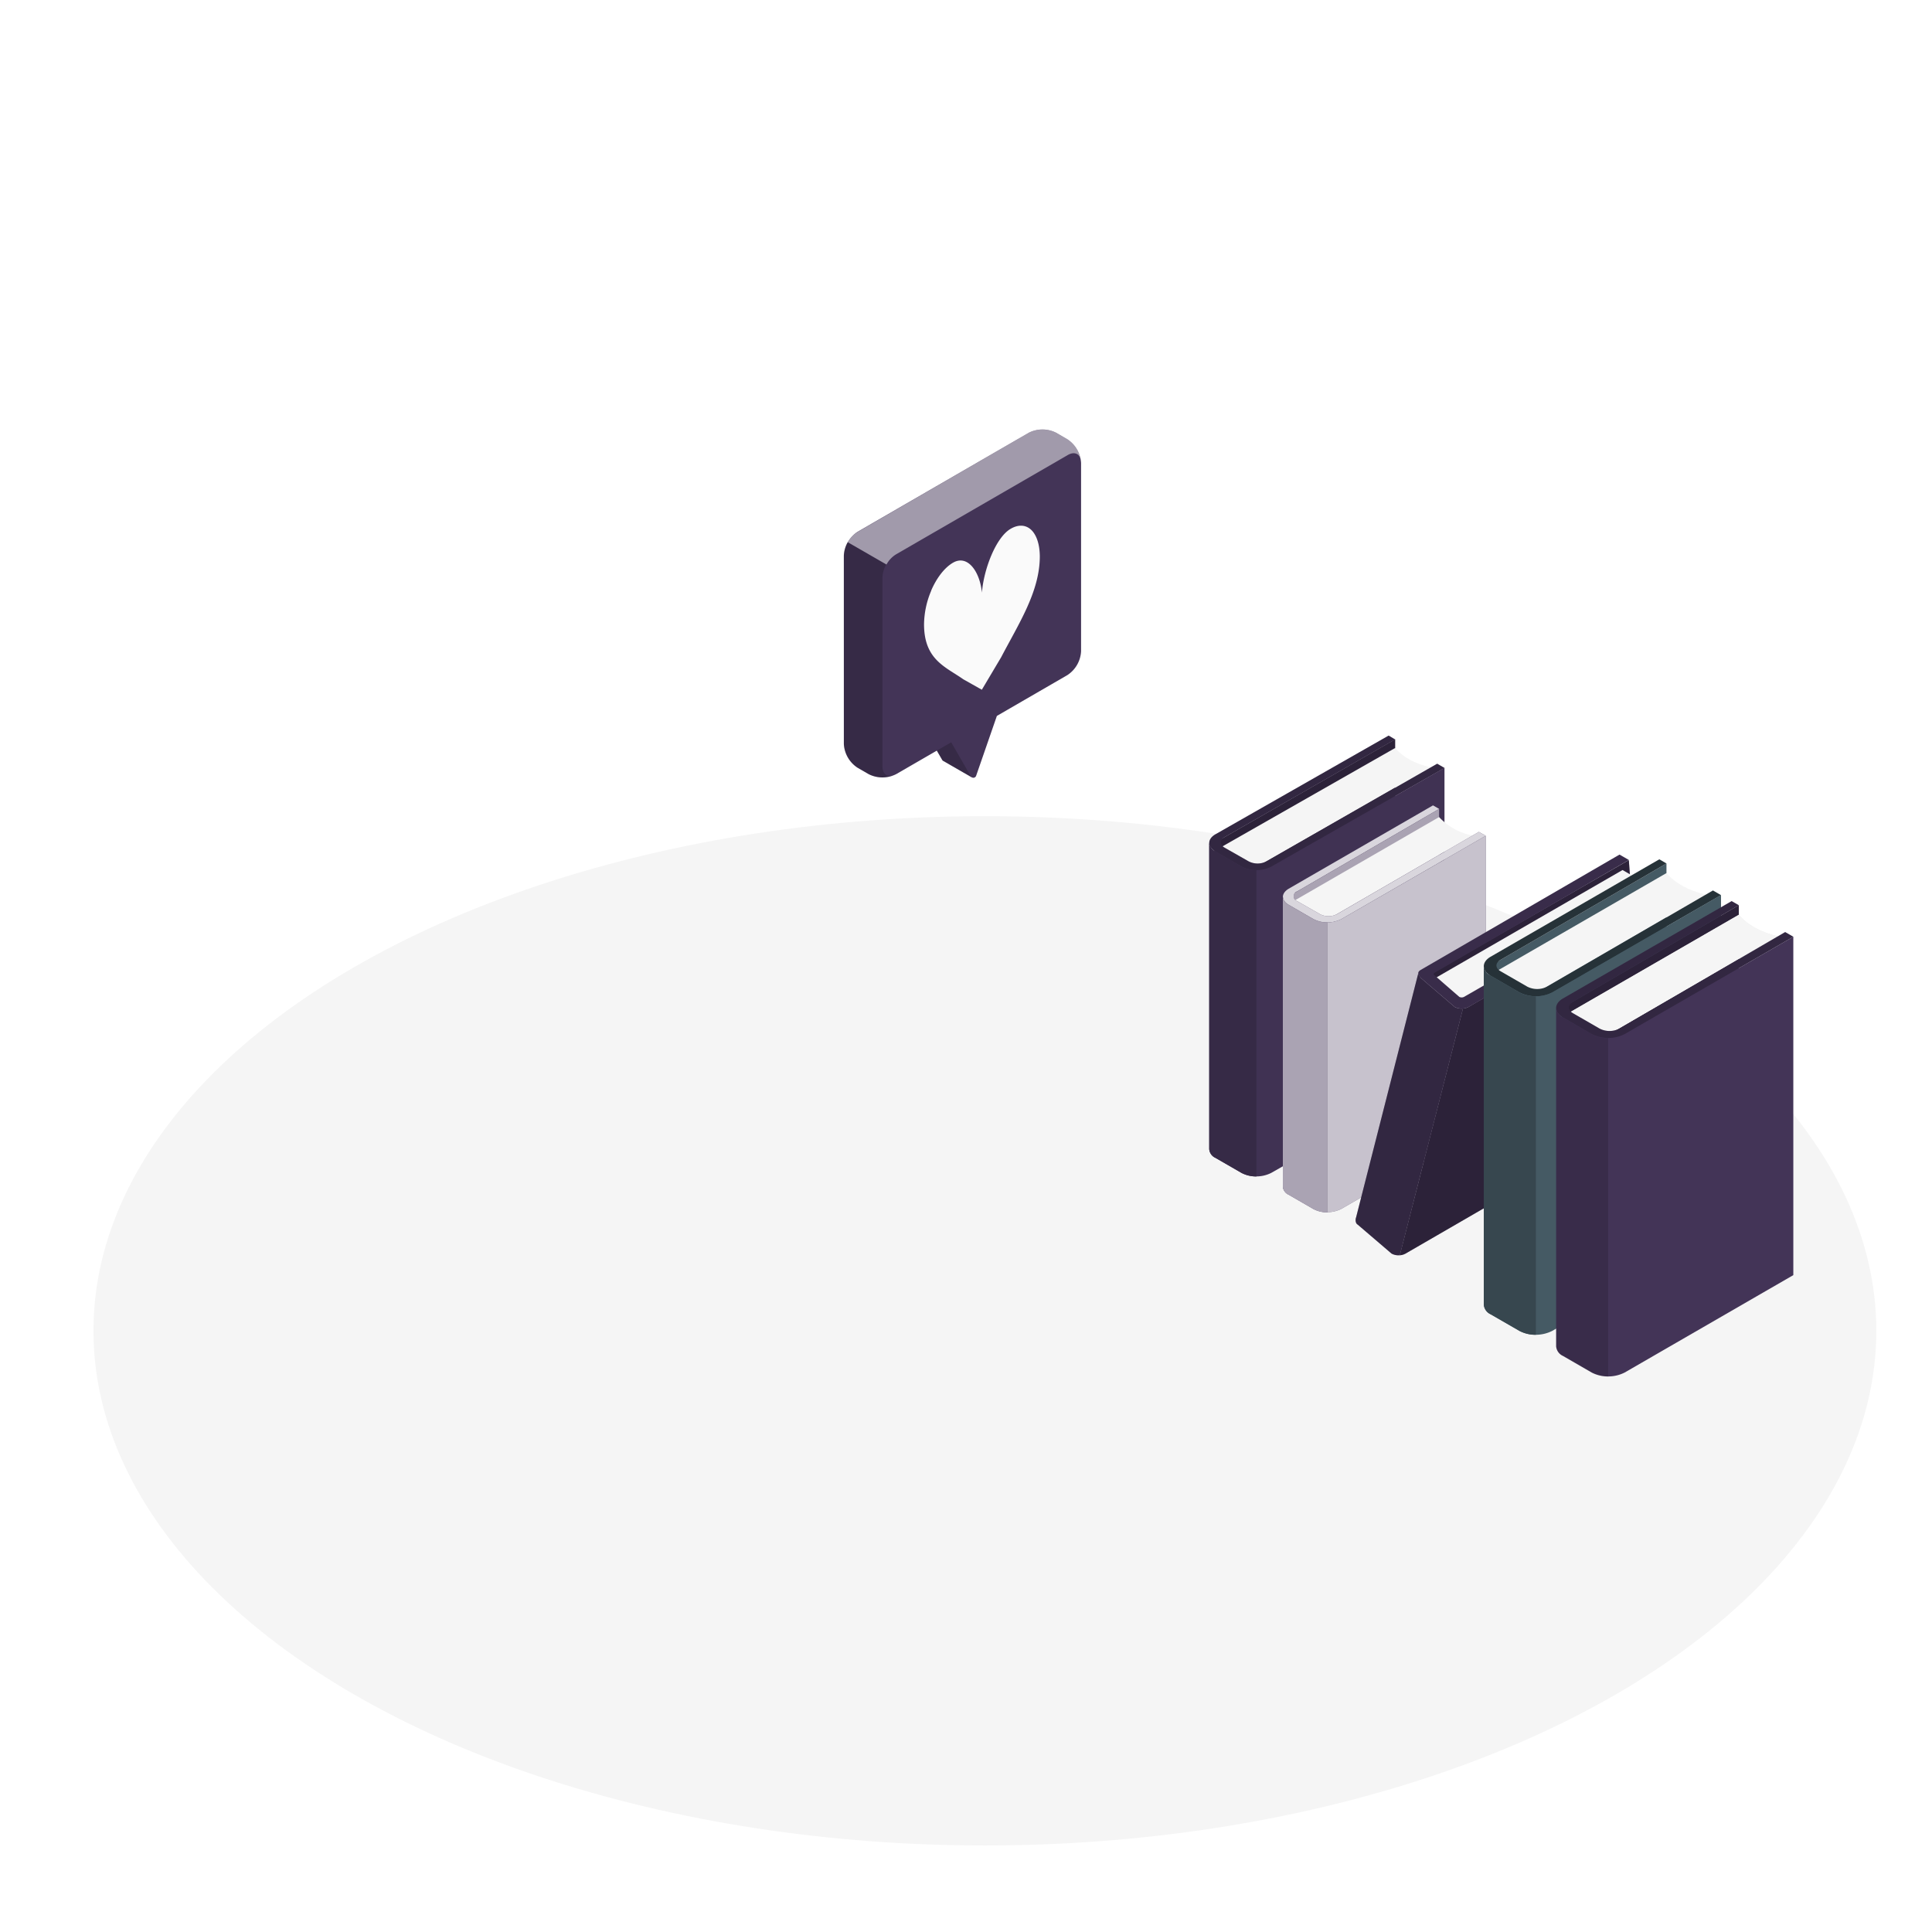 <svg class="animated" id="freepik_stories-book-lover" xmlns="http://www.w3.org/2000/svg" viewBox="0 0 500 500" version="1.1" xmlns:xlink="http://www.w3.org/1999/xlink" xmlns:svgjs="http://svgjs.com/svgjs"><style>svg#freepik_stories-book-lover:not(.animated) .animable {opacity: 0;}svg#freepik_stories-book-lover.animated #freepik--speech-bubble--inject-16 {animation: 1.5s Infinite  linear floating;animation-delay: 0s;}            @keyframes floating {                0% {                    opacity: 1;                    transform: translateY(0px);                }                50% {                    transform: translateY(-10px);                }                100% {                    opacity: 1;                    transform: translateY(0px);                }            }        .animator-hidden { display: none; }</style><g id="freepik--Floor--inject-16" class="animable" style="transform-origin: 254.89px 344.42px;"><ellipse id="freepik--floor--inject-16" cx="254.89" cy="344.42" rx="230.7" ry="133.19" style="fill: rgb(245, 245, 245); transform-origin: 254.89px 344.42px;" class="animable"></ellipse></g><g id="freepik--Shadows--inject-16" class="animable animator-hidden" style="transform-origin: 264.907px 358.758px;"><path id="freepik--Shadow--inject-16" d="M260.84,453.58l78.75-45.71-59.2-34.18L275,365.28s-29-6.22-38.46-1.49-59.28,22.63-59.28,22.63-83.93-66.58-89.9-70-41.09,18.33-25.56,33.23,47,33.37,61.43,39.66,39.18,12.27,39.18,12.27-3.92,5.52,7.59,14,61.61,31.49,68.46,33.78c7.74,2.58,17.06,1.19,17.06,1.19Z" style="fill: rgb(224, 224, 224); transform-origin: 198.731px 384.82px;" class="animable"></path><path id="freepik--shadow--inject-16" d="M471.38,331.11l-53.76,31a3,3,0,0,1-2.68,0L302,296.8c-.74-.43-.74-1.12,0-1.54l53.77-31a2.92,2.92,0,0,1,2.67,0l113,65.3C472.12,330,472.12,330.69,471.38,331.11Z" style="fill: rgb(224, 224, 224); transform-origin: 386.694px 313.181px;" class="animable"></path></g><g id="freepik--Books--inject-16" class="animable" style="transform-origin: 388.53px 273.316px;"><g id="freepik--books--inject-16" class="animable" style="transform-origin: 388.53px 273.316px;"><polygon points="361.06 191.34 314.31 218.14 314.31 297.42 361.06 270.62 361.06 191.34" style="fill: #433457; transform-origin: 337.685px 244.38px;" id="elixfzhs6iwu" class="animable"></polygon><g id="ell0ji4qy4tdr"><polygon points="361.06 191.34 314.31 218.14 314.31 297.42 361.06 270.62 361.06 191.34" style="opacity: 0.35; transform-origin: 337.685px 244.38px;" class="animable" id="elh02n0ql8xud"></polygon></g><path d="M315.64,219.46l45.42-25.88q3.09,3.6,9.16,5L325.15,224.4S322.58,223.8,315.64,219.46Z" style="fill: rgb(245, 245, 245); transform-origin: 342.93px 208.99px;" id="elxqibvnrizmk" class="animable"></path><path d="M329,224.26a8.5,8.5,0,0,1-7.7,0l-6.75-3.9c-2.13-1.22-2.13-3.21,0-4.44l44.83-25.55,1.68,1-44.19,25.31c-1.28.73-1.27,1.93,0,2.66l6.28,3.58a5.08,5.08,0,0,0,4.62,0l44.17-25.27,1.9,1.1Z" style="fill: #433457; transform-origin: 343.396px 207.776px;" id="elk70zb2x2qge" class="animable"></path><g id="ellgcykp8kxs9"><path d="M329,224.26a8.5,8.5,0,0,1-7.7,0l-6.75-3.9c-2.13-1.22-2.13-3.21,0-4.44l44.83-25.55,1.68,1-44.19,25.31c-1.28.73-1.27,1.93,0,2.66l6.28,3.58a5.08,5.08,0,0,0,4.62,0l44.17-25.27,1.9,1.1Z" style="opacity: 0.25; transform-origin: 343.396px 207.776px;" class="animable" id="ela347547brni"></path></g><path d="M373.83,198.72V278L329,303.54a8.56,8.56,0,0,1-7.7,0l-6.76-3.9a2.71,2.71,0,0,1-1.59-2.22V218.14a2.71,2.71,0,0,0,1.59,2.22l6.76,3.91a8.56,8.56,0,0,0,7.7,0Z" style="fill: #433457; transform-origin: 343.39px 251.587px;" id="elbhxrx51gn6a" class="animable"></path><g id="elpaa19xu4spa"><path d="M373.83,198.72V278L329,303.54a8.56,8.56,0,0,1-7.7,0l-6.76-3.9a2.71,2.71,0,0,1-1.59-2.22V218.14a2.71,2.71,0,0,0,1.59,2.22l6.76,3.91a8.56,8.56,0,0,0,7.7,0Z" style="opacity: 0.05; transform-origin: 343.39px 251.587px;" class="animable" id="elr9lu1ha7izr"></path></g><path d="M325.15,225.19a7.89,7.89,0,0,1-3.85-.92l-6.76-3.91a2.71,2.71,0,0,1-1.59-2.22v79.28a2.71,2.71,0,0,0,1.59,2.22l6.76,3.9a7.89,7.89,0,0,0,3.85.92Z" style="fill: #433457; transform-origin: 319.05px 261.301px;" id="el82asb6i163" class="animable"></path><g id="el7hleto6mfxk"><path d="M325.15,225.19a7.89,7.89,0,0,1-3.85-.92l-6.76-3.91a2.71,2.71,0,0,1-1.59-2.22v79.28a2.71,2.71,0,0,0,1.59,2.22l6.76,3.9a7.89,7.89,0,0,0,3.85.92Z" style="opacity: 0.2; transform-origin: 319.05px 261.301px;" class="animable" id="eldz84k3q6pl6"></path></g><polygon points="372.44 209.34 333.28 232.1 333.28 307.05 372.44 284.3 372.44 209.34" style="fill: #433457; transform-origin: 352.86px 258.195px;" id="el66arddxba7n" class="animable"></polygon><g id="el3oa05on7dgk"><polygon points="372.44 209.34 333.28 232.1 333.28 307.05 372.44 284.3 372.44 209.34" style="fill: rgb(255, 255, 255); opacity: 0.55; transform-origin: 352.86px 258.195px;" class="animable" id="elreowr17bxlk"></polygon></g><path d="M334.54,233.34l37.9-21.88a15.94,15.94,0,0,0,8.67,4.77L343.53,238S341.1,237.45,334.54,233.34Z" style="fill: rgb(245, 245, 245); transform-origin: 357.825px 224.73px;" id="elvb7t9sppa4h" class="animable"></path><path d="M347.17,237.89a8,8,0,0,1-7.28,0l-6.38-3.69c-2-1.16-2-3,0-4.2l37.35-21.57,1.58.91L335.7,230.69a1.33,1.33,0,0,0,0,2.52l5.93,3.38a4.81,4.81,0,0,0,4.37,0l36.72-21.3,1.8,1Z" style="fill: #433457; transform-origin: 358.265px 223.598px;" id="ely6rz3sdz97" class="animable"></path><g id="el6ikeh4qap4c"><path d="M347.17,237.89a8,8,0,0,1-7.28,0l-6.38-3.69c-2-1.16-2-3,0-4.2l37.35-21.57,1.58.91L335.7,230.69a1.33,1.33,0,0,0,0,2.52l5.93,3.38a4.81,4.81,0,0,0,4.37,0l36.72-21.3,1.8,1Z" style="fill: rgb(255, 255, 255); opacity: 0.8; transform-origin: 358.265px 223.598px;" class="animable" id="ellrb2mngkyg"></path></g><path d="M384.52,216.32v74.95l-37.35,21.57a8,8,0,0,1-7.28,0l-6.39-3.69a2.54,2.54,0,0,1-1.5-2.1v-75a2.56,2.56,0,0,0,1.5,2.1l6.39,3.69a8,8,0,0,0,7.28,0Z" style="fill: #433457; transform-origin: 358.26px 265.018px;" id="elvh15l4y5wba" class="animable"></path><g id="eloaxil1cofm"><path d="M384.52,216.32v74.95l-37.35,21.57a8,8,0,0,1-7.28,0l-6.39-3.69a2.54,2.54,0,0,1-1.5-2.1v-75a2.56,2.56,0,0,0,1.5,2.1l6.39,3.69a8,8,0,0,0,7.28,0Z" style="fill: rgb(255, 255, 255); opacity: 0.7; transform-origin: 358.26px 265.018px;" class="animable" id="eld35hp8r7jd6"></path></g><path d="M343.53,238.76a7.42,7.42,0,0,1-3.64-.87l-6.39-3.69a2.56,2.56,0,0,1-1.5-2.1v75a2.54,2.54,0,0,0,1.5,2.1l6.39,3.69a7.42,7.42,0,0,0,3.64.87Z" style="fill: #433457; transform-origin: 337.765px 272.931px;" id="el586aj00mudx" class="animable"></path><g id="eltzb5j3a3my"><path d="M343.53,238.76a7.42,7.42,0,0,1-3.64-.87l-6.39-3.69a2.56,2.56,0,0,1-1.5-2.1v75a2.54,2.54,0,0,0,1.5,2.1l6.39,3.69a7.42,7.42,0,0,0,3.64.87Z" style="fill: rgb(255, 255, 255); opacity: 0.55; transform-origin: 337.765px 272.931px;" class="animable" id="eleknsfpwyrpv"></path></g><polygon points="421.54 222.6 421.96 228.3 371.56 255.34 370.42 252.02 421.54 222.6" style="fill: #433457; transform-origin: 396.19px 238.97px;" id="elgkvl6dx0dhw" class="animable"></polygon><g id="el4mm2fyay0ag"><polygon points="421.54 222.6 421.96 228.3 371.56 255.34 370.42 252.02 421.54 222.6" style="opacity: 0.35; transform-origin: 396.19px 238.97px;" class="animable" id="elqxo7i2e0lt"></polygon></g><polygon points="371.09 253.34 419.91 225.16 428.4 230.06 378.62 259.18 371.09 253.34" style="fill: rgb(245, 245, 245); transform-origin: 399.745px 242.17px;" id="el85xqcc88gz6" class="animable"></polygon><path d="M387.79,256.16l6.07,48.76a4,4,0,0,1-1.81,3.13l-28.32,16.39a3.5,3.5,0,0,1-1.47.42L378.62,261a3.45,3.45,0,0,0,1.47-.41l2-1.18Z" style="fill: #433457; transform-origin: 378.06px 290.51px;" id="el4ajaajaoygu" class="animable"></path><g id="elfq1p2dh7vgh"><path d="M387.79,256.16l6.07,48.76a4,4,0,0,1-1.81,3.13l-28.32,16.39a3.5,3.5,0,0,1-1.47.42L378.62,261a3.45,3.45,0,0,0,1.47-.41l2-1.18Z" style="opacity: 0.35; transform-origin: 378.06px 290.51px;" class="animable" id="ely4p01tz1jhp"></path></g><path d="M376.47,260.61l-5.05-4.32-3.71-3.18c-.38-.6-.82-1.05-.58-1.55L351,314.88l0,.06c-.24.5-.31,1.62.38,2l8.75,7.49a3.73,3.73,0,0,0,2.16.42L378.62,261A3.75,3.75,0,0,1,376.47,260.61Z" style="fill: #433457; transform-origin: 364.726px 288.216px;" id="el43kk6yy9q4v" class="animable"></path><g id="elw61ov87m95i"><path d="M376.47,260.61l-5.05-4.32-3.71-3.18c-.38-.6-.82-1.05-.58-1.55L351,314.88l0,.06c-.24.5-.31,1.62.38,2l8.75,7.49a3.73,3.73,0,0,0,2.16.42L378.62,261A3.75,3.75,0,0,1,376.47,260.61Z" style="opacity: 0.25; transform-origin: 364.726px 288.216px;" class="animable" id="elpn4pd23qobf"></path></g><path d="M367.71,251c-1,.58-.75,1.22,0,2.09l8.76,7.5a4,4,0,0,0,3.62,0l7.7-4.45c1-.57,1.18-1.41.39-1.86a3.61,3.61,0,0,0-3.22.23L378.88,258a1.36,1.36,0,0,1-1.21,0l-6.4-5.56c-.33-.19-.33-.5,0-.7l50.27-29.18-2.41-1.39Z" style="fill: #433457; transform-origin: 394.295px 241.096px;" id="elu2uwogllor" class="animable"></path><g id="el8k5l90buxgs"><path d="M367.71,251c-1,.58-.75,1.22,0,2.09l8.76,7.5a4,4,0,0,0,3.62,0l7.7-4.45c1-.57,1.18-1.41.39-1.86a3.61,3.61,0,0,0-3.22.23L378.88,258a1.36,1.36,0,0,1-1.21,0l-6.4-5.56c-.33-.19-.33-.5,0-.7l50.27-29.18-2.41-1.39Z" style="opacity: 0.15; transform-origin: 394.295px 241.096px;" class="animable" id="elus85ne136kg"></path></g><polygon points="431.28 223.46 385.5 250.06 385.5 337.66 431.28 311.07 431.28 223.46" style="fill: rgb(69, 90, 100); transform-origin: 408.39px 280.56px;" id="elq8i39rw84qi" class="animable"></polygon><path d="M387,251.51l44.3-25.57q3.42,4,10.13,5.57L397.48,257S394.65,256.31,387,251.51Z" style="fill: rgb(245, 245, 245); transform-origin: 414.215px 241.47px;" id="el3kch4r6hves" class="animable"></path><path d="M401.74,256.82a9.39,9.39,0,0,1-8.51,0l-7.46-4.3c-2.35-1.36-2.35-3.56,0-4.92l43.66-25.21,1.85,1.07-42.94,24.95c-1.41.81-1.41,2.13,0,2.94l6.93,4a5.68,5.68,0,0,0,5.11,0l42.93-24.9,2.09,1.21Z" style="fill: rgb(38, 50, 56); transform-origin: 414.704px 240.115px;" id="els8xwryjx67" class="animable"></path><path d="M445.4,231.61v87.61l-43.66,25.2a9.39,9.39,0,0,1-8.51,0l-7.46-4.3a3,3,0,0,1-1.76-2.46v-87.6a3,3,0,0,0,1.76,2.45l7.46,4.32a9.45,9.45,0,0,0,8.51,0Z" style="fill: rgb(69, 90, 100); transform-origin: 414.705px 288.525px;" id="ela6abqcrspjf" class="animable"></path><path d="M397.48,257.85a8.65,8.65,0,0,1-4.25-1l-7.46-4.32a3,3,0,0,1-1.76-2.45v87.6a3,3,0,0,0,1.76,2.46l7.46,4.3a8.65,8.65,0,0,0,4.25,1Z" style="fill: rgb(55, 71, 79); transform-origin: 390.745px 297.761px;" id="ely4cqeplg51" class="animable"></path><polygon points="450 234.27 404.22 260.87 404.22 348.48 450 321.88 450 234.27" style="fill: #433457; transform-origin: 427.11px 291.375px;" id="elzlmbfpisqe" class="animable"></polygon><g id="el0x1yiunedx1m"><polygon points="450 234.27 404.22 260.87 404.22 348.48 450 321.88 450 234.27" style="opacity: 0.35; transform-origin: 427.11px 291.375px;" class="animable" id="elr8hscnasrye"></polygon></g><path d="M405.7,262.32,450,236.75q3.42,4,10.13,5.57L416.2,267.79S413.36,267.12,405.7,262.32Z" style="fill: rgb(235, 235, 235); transform-origin: 432.915px 252.27px;" id="el1su8yzup0kd" class="animable"></path><path d="M405.7,262.32,450,236.75q3.42,4,10.13,5.57L416.2,267.79S413.36,267.12,405.7,262.32Z" style="fill: rgb(245, 245, 245); transform-origin: 432.915px 252.27px;" id="elsxquwlt2sw" class="animable"></path><path d="M420.46,267.63a9.39,9.39,0,0,1-8.51,0l-7.46-4.3c-2.35-1.36-2.35-3.56,0-4.92l43.66-25.2,1.85,1.06-42.94,25c-1.41.81-1.41,2.13,0,2.94l6.93,4a5.68,5.68,0,0,0,5.11,0L462,241.22l2.1,1.21Z" style="fill: #433457; transform-origin: 433.414px 250.93px;" id="el3pf8st27hjs" class="animable"></path><g id="el1tg8ud2ie6h"><path d="M420.46,267.63a9.39,9.39,0,0,1-8.51,0l-7.46-4.3c-2.35-1.36-2.35-3.56,0-4.92l43.66-25.2,1.85,1.06-42.94,25c-1.41.81-1.41,2.13,0,2.94l6.93,4a5.68,5.68,0,0,0,5.11,0L462,241.22l2.1,1.21Z" style="opacity: 0.25; transform-origin: 433.414px 250.93px;" class="animable" id="elkebypadrda"></path></g><path d="M464.11,242.42V330l-43.65,25.21a9.45,9.45,0,0,1-8.51,0l-7.46-4.31a3,3,0,0,1-1.76-2.46v-87.6a3,3,0,0,0,1.76,2.45l7.46,4.32a9.39,9.39,0,0,0,8.51,0Z" style="fill: #433457; transform-origin: 433.42px 299.321px;" id="eljel9oa31cda" class="animable"></path><g id="elofvokslceu"><path d="M416.2,268.66a8.65,8.65,0,0,1-4.25-1l-7.46-4.32a3,3,0,0,1-1.76-2.45v87.6a3,3,0,0,0,1.76,2.46l7.46,4.31a8.75,8.75,0,0,0,4.25,1Z" style="opacity: 0.15; transform-origin: 409.465px 308.576px;" class="animable" id="elszhv15gx83"></path></g></g></g><g id="freepik--Shelves--inject-16" class="animable animator-hidden" style="transform-origin: 259.77px 113.158px;"><g id="freepik--book-shelf--inject-16" class="animable" style="transform-origin: 125.72px 113.156px;"><g id="freepik--Shelf--inject-16" class="animable" style="transform-origin: 125.72px 121.625px;"><path d="M205.55,103.87V97.42h0a2.2,2.2,0,0,0-1.29-1.72l-39-22.37a6.67,6.67,0,0,0-6,0L47.19,137.65a2.19,2.19,0,0,0-1.29,1.72h0v6.45h0a2.19,2.19,0,0,0,1.29,1.72l39,22.38a6.67,6.67,0,0,0,6,0l112.08-64.33a2.19,2.19,0,0,0,1.29-1.72Z" style="fill: rgb(240, 240, 240); transform-origin: 125.73px 121.625px;" id="el6s1exnj5q0i" class="animable"></path><path d="M47.19,141.09l39,22.37a6.67,6.67,0,0,0,6,0L204.26,99.14c1.65-1,1.65-2.49,0-3.44l-39-22.37a6.67,6.67,0,0,0-6,0L47.19,137.65C45.54,138.6,45.54,140.14,47.19,141.09Z" style="fill: rgb(250, 250, 250); transform-origin: 125.725px 118.395px;" id="elli4ikccqxfl" class="animable"></path><path d="M89.17,164.18v6.45a6.32,6.32,0,0,1-3-.71l-39-22.37a2.23,2.23,0,0,1-1.29-1.72h0v-6.46h0a1.63,1.63,0,0,1,.25-.73c-.45.83-.11,1.79,1,2.45l39,22.37A6,6,0,0,0,89.17,164.18Z" style="fill: rgb(224, 224, 224); transform-origin: 67.525px 154.635px;" id="elc8r2gjezpgq" class="animable"></path></g><polygon points="94.26 115.37 127.3 134.2 181.87 102.88 148.84 84.05 94.26 115.37" style="fill: rgb(224, 224, 224); transform-origin: 138.065px 109.125px;" id="elhg1qdjqkn0k" class="animable"></polygon><path d="M127.67,132.77,95.81,114.48a13.24,13.24,0,0,0-.17-8.26l31.66,18.09S127.9,126.3,127.67,132.77Z" style="fill: rgb(255, 255, 255); transform-origin: 111.681px 119.495px;" id="el21wdg78gwzg" class="animable"></path><path d="M125.67,121.73a6.72,6.72,0,0,1,3.06,5.27v6.16c0,1.94-1.37,2.72-3.06,1.75l-31.4-18v-1.52l31,17.67c1,.58,1.83.11,1.83-1.06l0-5.71a4,4,0,0,0-1.83-3.16L94.27,105.44v-1.73Z" style="fill: rgb(235, 235, 235); transform-origin: 111.5px 119.518px;" id="el6b7ishv9ek" class="animable"></path><path d="M94.27,103.71l54.57-31.32,31.4,18a6.72,6.72,0,0,1,3.06,5.27v6.16a2.13,2.13,0,0,1-.9,2l-54.57,31.32a2.13,2.13,0,0,0,.9-2V127a6.73,6.73,0,0,0-3.07-5.27Z" style="fill: rgb(224, 224, 224); transform-origin: 138.792px 103.765px;" id="elnjcqpe2d1dj" class="animable"></path><path d="M127.84,124a6.23,6.23,0,0,1,.9,3v6.16a2.13,2.13,0,0,1-.9,2l54.57-31.32a2.13,2.13,0,0,0,.9-2V95.68a6.16,6.16,0,0,0-.9-3Z" style="fill: rgb(235, 235, 235); transform-origin: 155.582px 113.92px;" id="elr2668eikz6" class="animable"></path><polygon points="94.27 99.91 127.3 118.74 181.87 87.43 148.84 68.59 94.27 99.91" style="fill: rgb(224, 224, 224); transform-origin: 138.07px 93.665px;" id="elyjpxhukvy8" class="animable"></polygon><path d="M127.67,117.31,95.81,99a13.27,13.27,0,0,0-.17-8.27l31.66,18.09S127.9,110.85,127.67,117.31Z" style="fill: rgb(255, 255, 255); transform-origin: 111.681px 104.02px;" id="elphrs1746i" class="animable"></path><path d="M125.67,106.27a6.72,6.72,0,0,1,3.06,5.27v6.16c0,1.94-1.37,2.73-3.06,1.76l-31.4-18V99.91l31,17.67c1,.58,1.84.11,1.84-1l0-5.71a4,4,0,0,0-1.84-3.16L94.27,90V88.25Z" style="fill: rgb(235, 235, 235); transform-origin: 111.5px 104.062px;" id="el5g3kq26ucp6" class="animable"></path><path d="M94.27,88.25l54.57-31.31,31.4,18a6.72,6.72,0,0,1,3.06,5.27v6.16a2.14,2.14,0,0,1-.9,2l-54.57,31.31a2.13,2.13,0,0,0,.9-2v-6.16a6.72,6.72,0,0,0-3.06-5.27Z" style="fill: rgb(250, 250, 250); transform-origin: 138.792px 88.31px;" id="elfrop6ifhrap" class="animable"></path><path d="M127.84,108.54a6.27,6.27,0,0,1,.9,3v6.16a2.13,2.13,0,0,1-.9,2L182.4,88.36a2.14,2.14,0,0,0,.9-2V80.23a6.13,6.13,0,0,0-.9-3Z" style="fill: rgb(240, 240, 240); transform-origin: 155.577px 98.465px;" id="elt716fzd2l3c" class="animable"></path><polygon points="80.26 56.49 115.4 76.79 115.4 143.64 80.26 123.35 80.26 56.49" style="fill: rgb(224, 224, 224); transform-origin: 97.83px 100.065px;" id="el0xllgi9fwpgl" class="animable"></polygon><path d="M114.27,77.9l-34-19.52a14.31,14.31,0,0,1-7.78,4.26l33.73,19.43S108.38,81.56,114.27,77.9Z" style="fill: rgb(255, 255, 255); transform-origin: 93.38px 70.225px;" id="eluz6bat6rogc" class="animable"></path><path d="M102.94,82a7.22,7.22,0,0,0,6.53,0l5.73-3.28c1.8-1,1.8-2.72,0-3.75L81.68,55.68l-1.42.81,33,19a1.19,1.19,0,0,1,0,2.25l-5.33,3a4.36,4.36,0,0,1-3.92,0L71,61.8l-1.61.92Z" style="fill: rgb(250, 250, 250); transform-origin: 92.97px 69.23px;" id="elkxl1lhrmhjh" class="animable"></path><path d="M69.42,62.72v66.85l33.52,19.23a7.22,7.22,0,0,0,6.53,0l5.73-3.28a2.29,2.29,0,0,0,1.35-1.88V76.79a2.26,2.26,0,0,1-1.35,1.87L109.47,82a7.29,7.29,0,0,1-6.53,0Z" style="fill: rgb(224, 224, 224); transform-origin: 92.985px 106.15px;" id="elbkazcg2vyqd" class="animable"></path><path d="M106.2,82.73a6.78,6.78,0,0,0,3.27-.77l5.73-3.3a2.26,2.26,0,0,0,1.35-1.87v66.85a2.29,2.29,0,0,1-1.35,1.88l-5.73,3.28a6.67,6.67,0,0,1-3.27.78Z" style="fill: rgb(235, 235, 235); transform-origin: 111.375px 113.186px;" id="elfqrusum758m" class="animable"></path><polygon points="65.89 64.74 101.03 85.04 101.03 151.89 65.89 131.6 65.89 64.74" style="fill: rgb(235, 235, 235); transform-origin: 83.46px 108.315px;" id="eld9z0y01rndc" class="animable"></polygon><path d="M99.9,86.15l-34-19.52a14.31,14.31,0,0,1-7.78,4.26L91.83,90.32S94,89.81,99.9,86.15Z" style="fill: rgb(255, 255, 255); transform-origin: 79.01px 78.475px;" id="elogqdbaskjii" class="animable"></path><path d="M88.57,90.2a7.22,7.22,0,0,0,6.53,0l5.73-3.28c1.8-1,1.8-2.72,0-3.75L67.31,63.93l-1.42.81,33,19a1.18,1.18,0,0,1,0,2.25l-5.32,3a4.36,4.36,0,0,1-3.92,0l-32.95-19L55.05,71Z" style="fill: rgb(250, 250, 250); transform-origin: 78.615px 77.455px;" id="elwivel85lys9" class="animable"></path><path d="M55.05,71v66.85l33.52,19.23a7.22,7.22,0,0,0,6.53,0l5.73-3.28a2.29,2.29,0,0,0,1.35-1.88V85a2.26,2.26,0,0,1-1.35,1.87l-5.73,3.3a7.29,7.29,0,0,1-6.53,0Z" style="fill: rgb(235, 235, 235); transform-origin: 78.615px 114.43px;" id="el78e6hn2ch4t" class="animable"></path><path d="M91.83,91a6.78,6.78,0,0,0,3.27-.77l5.73-3.3A2.26,2.26,0,0,0,102.18,85v66.85a2.29,2.29,0,0,1-1.35,1.88l-5.73,3.28a6.67,6.67,0,0,1-3.27.78Z" style="fill: rgb(240, 240, 240); transform-origin: 97.005px 121.396px;" id="el1qquaam560j" class="animable"></path></g><g id="freepik--book-shelf--inject-16" class="animable" style="transform-origin: 393.825px 113.183px;"><g id="freepik--shelf--inject-16" class="animable" style="transform-origin: 393.825px 121.625px;"><path d="M314,103.87V97.42h0a2.2,2.2,0,0,1,1.29-1.72l39-22.37a6.65,6.65,0,0,1,6,0l112.08,64.32a2.19,2.19,0,0,1,1.29,1.72h0v6.45h0a2.19,2.19,0,0,1-1.29,1.72l-39,22.38a6.65,6.65,0,0,1-6,0L315.28,105.59a2.19,2.19,0,0,1-1.29-1.72Z" style="fill: rgb(240, 240, 240); transform-origin: 393.825px 121.625px;" id="ele5r26uh5fx" class="animable"></path><path d="M472.34,141.09l-39,22.37a6.65,6.65,0,0,1-6,0L315.28,99.14c-1.65-1-1.65-2.49,0-3.44l39-22.37a6.65,6.65,0,0,1,6,0l112.08,64.32C474,138.6,474,140.14,472.34,141.09Z" style="fill: rgb(250, 250, 250); transform-origin: 393.815px 118.395px;" id="elmhrj1rnz3yh" class="animable"></path><path d="M430.36,164.18v6.45a6.32,6.32,0,0,0,3-.71l39-22.37a2.19,2.19,0,0,0,1.29-1.72h0v-6.46h0a1.61,1.61,0,0,0-.24-.73c.45.83.11,1.79-1.05,2.45l-39,22.37A5.94,5.94,0,0,1,430.36,164.18Z" style="fill: rgb(224, 224, 224); transform-origin: 452.005px 154.635px;" id="elutja2c6bs1q" class="animable"></path></g><polygon points="425.27 115.37 392.24 134.2 337.67 102.88 370.7 84.05 425.27 115.37" style="fill: rgb(224, 224, 224); transform-origin: 381.47px 109.125px;" id="elhxed8t92sbm" class="animable"></polygon><path d="M391.86,132.77l31.87-18.29a13.24,13.24,0,0,1,.17-8.26l-31.66,18.09S391.63,126.3,391.86,132.77Z" style="fill: rgb(255, 255, 255); transform-origin: 407.854px 119.495px;" id="elwqp8stvxk1" class="animable"></path><path d="M393.87,121.73A6.7,6.7,0,0,0,390.8,127v6.16c0,1.94,1.37,2.72,3.07,1.75l31.4-18v-1.52l-31,17.67c-1,.58-1.84.11-1.84-1.06l0-5.71a4,4,0,0,1,1.84-3.16l30.95-17.67v-1.73Z" style="fill: rgb(235, 235, 235); transform-origin: 408.035px 119.528px;" id="elq3xik5g1vth" class="animable"></path><path d="M425.27,103.71,370.7,72.39l-31.4,18a6.72,6.72,0,0,0-3.06,5.27v6.16a2.14,2.14,0,0,0,.89,2l54.57,31.32a2.14,2.14,0,0,1-.89-2V127a6.72,6.72,0,0,1,3.06-5.27Z" style="fill: rgb(224, 224, 224); transform-origin: 380.748px 103.765px;" id="elfrao9ccbkpj" class="animable"></path><path d="M391.7,124a6.13,6.13,0,0,0-.9,3v6.16a2.14,2.14,0,0,0,.89,2l-54.57-31.32a2.14,2.14,0,0,1-.89-2V95.68a6.25,6.25,0,0,1,.89-3Z" style="fill: rgb(235, 235, 235); transform-origin: 363.958px 113.92px;" id="elxub8vwrcaa" class="animable"></path><polygon points="425.27 99.91 392.24 118.74 337.67 87.43 370.7 68.59 425.27 99.91" style="fill: rgb(224, 224, 224); transform-origin: 381.47px 93.665px;" id="elzdlbxxp4cl" class="animable"></polygon><path d="M391.86,117.31,423.73,99a13.2,13.2,0,0,1,.17-8.27l-31.66,18.09S391.63,110.85,391.86,117.31Z" style="fill: rgb(255, 255, 255); transform-origin: 407.854px 104.02px;" id="elyo8akl8v2ka" class="animable"></path><path d="M393.86,106.27a6.72,6.72,0,0,0-3.06,5.27v6.16c0,1.94,1.37,2.73,3.06,1.76l31.41-18V99.91l-31,17.67c-1,.58-1.84.11-1.84-1l0-5.71a4,4,0,0,1,1.84-3.16L425.27,90V88.25Z" style="fill: rgb(235, 235, 235); transform-origin: 408.035px 104.062px;" id="elx6frxadx1qr" class="animable"></path><path d="M425.27,88.25,370.7,56.94,339.3,75a6.73,6.73,0,0,0-3.07,5.27v6.16a2.16,2.16,0,0,0,.9,2l54.57,31.31a2.15,2.15,0,0,1-.9-2v-6.16a6.72,6.72,0,0,1,3.06-5.27Z" style="fill: rgb(250, 250, 250); transform-origin: 380.743px 88.34px;" id="el4y4l0t3wv5m" class="animable"></path><path d="M391.7,108.54a6.16,6.16,0,0,0-.9,3v6.16a2.15,2.15,0,0,0,.9,2L337.13,88.36a2.16,2.16,0,0,1-.9-2V80.23a6.23,6.23,0,0,1,.9-3Z" style="fill: rgb(240, 240, 240); transform-origin: 363.959px 98.465px;" id="eltisd4kimd0c" class="animable"></path><polygon points="439.28 56.49 404.14 76.79 404.14 143.64 439.28 123.35 439.28 56.49" style="fill: rgb(224, 224, 224); transform-origin: 421.71px 100.065px;" id="elxloz9kms5ke" class="animable"></polygon><path d="M405.27,77.9l34-19.52a14.28,14.28,0,0,0,7.77,4.26L413.33,82.07S411.15,81.56,405.27,77.9Z" style="fill: rgb(255, 255, 255); transform-origin: 426.155px 70.225px;" id="elift8nrgpq7" class="animable"></path><path d="M416.6,82a7.24,7.24,0,0,1-6.54,0l-5.72-3.28c-1.81-1-1.81-2.72,0-3.75l33.51-19.24,1.43.81-33,19a1.19,1.19,0,0,0,0,2.25l5.32,3a4.38,4.38,0,0,0,3.93,0l32.95-19,1.61.92Z" style="fill: rgb(250, 250, 250); transform-origin: 426.536px 69.255px;" id="elytgsy5gipct" class="animable"></path><path d="M450.11,62.72v66.85L416.6,148.8a7.24,7.24,0,0,1-6.54,0l-5.72-3.28a2.29,2.29,0,0,1-1.35-1.88V76.79a2.26,2.26,0,0,0,1.35,1.87l5.72,3.3a7.31,7.31,0,0,0,6.54,0Z" style="fill: rgb(224, 224, 224); transform-origin: 426.55px 106.15px;" id="elw8xc9tc39ke" class="animable"></path><path d="M413.33,82.73a6.84,6.84,0,0,1-3.27-.77l-5.72-3.3A2.26,2.26,0,0,1,403,76.79v66.85a2.29,2.29,0,0,0,1.35,1.88l5.72,3.28a6.73,6.73,0,0,0,3.27.78Z" style="fill: rgb(235, 235, 235); transform-origin: 408.17px 113.186px;" id="elpl5rtepb3bq" class="animable"></path><polygon points="453.65 64.74 418.51 85.04 418.51 151.89 453.65 131.6 453.65 64.74" style="fill: rgb(235, 235, 235); transform-origin: 436.08px 108.315px;" id="eluvlq65voy9n" class="animable"></polygon><path d="M419.64,86.15l34-19.52a14.32,14.32,0,0,0,7.77,4.26L427.7,90.32S425.52,89.81,419.64,86.15Z" style="fill: rgb(255, 255, 255); transform-origin: 440.525px 78.475px;" id="elnvmh3cu6lin" class="animable"></path><path d="M431,90.2a7.24,7.24,0,0,1-6.54,0l-5.72-3.28c-1.81-1-1.81-2.72,0-3.75l33.52-19.24,1.42.81-33,19a1.19,1.19,0,0,0,0,2.25l5.32,3a4.38,4.38,0,0,0,3.93,0l32.95-19,1.61.92Z" style="fill: rgb(250, 250, 250); transform-origin: 440.936px 77.455px;" id="elilk63vcxpvd" class="animable"></path><path d="M464.48,71v66.85L431,157.05a7.24,7.24,0,0,1-6.54,0l-5.72-3.28a2.29,2.29,0,0,1-1.35-1.88V85a2.26,2.26,0,0,0,1.35,1.87l5.72,3.3a7.31,7.31,0,0,0,6.54,0Z" style="fill: rgb(235, 235, 235); transform-origin: 440.935px 114.415px;" id="ellyid901sot" class="animable"></path><path d="M427.7,91a6.84,6.84,0,0,1-3.27-.77l-5.72-3.3A2.26,2.26,0,0,1,417.36,85v66.85a2.29,2.29,0,0,0,1.35,1.88l5.72,3.28a6.73,6.73,0,0,0,3.27.78Z" style="fill: rgb(240, 240, 240); transform-origin: 422.53px 121.396px;" id="els31uno1zigk" class="animable"></path></g></g><g id="freepik--speech-bubble--inject-16" class="animable" style="transform-origin: 249.075px 156.218px;"><g id="freepik--speach-bubble--inject-16" class="animable" style="transform-origin: 249.075px 156.218px;"><path d="M251.51,201.19l-4.8-9L250.58,181v-6.83L238.74,181v6.84l5.09,8.81a.72.72,0,0,0,.34.31h0Z" style="fill: #433457; transform-origin: 245.125px 187.68px;" id="elzqh7es8itgo" class="animable"></path><g id="eloe35fwjgihj"><path d="M251.51,201.19l-4.8-9L250.58,181v-6.83L238.74,181v6.84l5.09,8.81a.72.72,0,0,0,.34.31h0Z" style="opacity: 0.2; transform-origin: 245.125px 187.68px;" class="animable" id="ell1atbq55o8i"></path></g><path d="M279.78,119.83a7.84,7.84,0,0,0-3.55-6.15L273.34,112a7.86,7.86,0,0,0-7.1,0l-44.31,25.63a7.83,7.83,0,0,0-3.54,6.15v48.75a7.84,7.84,0,0,0,3.54,6.15l2.89,1.67a7.86,7.86,0,0,0,7.1,0l14.25-8.24,5.08,8.8a.76.76,0,0,0,1.37-.13l5.37-15.5,18.24-10.56a7.85,7.85,0,0,0,3.55-6.15Z" style="fill: #433457; transform-origin: 249.085px 156.218px;" id="elcjc7xz3gs4" class="animable"></path><g id="ell2ar3ph492"><path d="M218.39,192.54a7.84,7.84,0,0,0,3.54,6.15l2.89,1.67a7.92,7.92,0,0,0,6.49.28c-1.67.63-2.94-.31-2.94-2.33V149.55a7.25,7.25,0,0,1,1-3.49l-10-5.77a7.27,7.27,0,0,0-1,3.5Z" style="opacity: 0.2; transform-origin: 224.84px 170.747px;" class="animable" id="el4qhwwzyudod"></path></g><g id="el0xd84rdspzok"><path d="M279.66,118.82c-.41-1.51-1.78-2-3.42-1l-44.32,25.63a7,7,0,0,0-2.5,2.65l-10-5.76a7,7,0,0,1,2.5-2.65L266.24,112a7.92,7.92,0,0,1,7.1,0l2.9,1.68A7.79,7.79,0,0,1,279.66,118.82Z" style="fill: rgb(255, 255, 255); opacity: 0.5; transform-origin: 249.54px 128.63px;" class="animable" id="el33x9bubqncu"></path></g><path d="M239.14,161.64a22.81,22.81,0,0,1,1.86-8.77h0l0-.06c1.37-3.17,3.37-5.85,5.6-7.16,3.83-2.26,7,2.32,7.52,7.72.46-6,3.59-14.26,7.41-16.5,2.23-1.31,4.25-1,5.64.56l0,0h0c1.18,1.35,1.91,3.6,1.93,6.55,0,9.12-5.45,17.4-10,26.11l-5,8.41-4.78-2.69C244.72,172.57,239.18,170.77,239.14,161.64Z" style="fill: rgb(250, 250, 250); transform-origin: 254.12px 157.275px;" id="elq68zqu74guq" class="animable"></path></g></g><g id="freepik--Character--inject-16" class="animable animator-hidden" style="transform-origin: 184.994px 317.435px;"><g id="freepik--character--inject-16" class="animable" style="transform-origin: 184.994px 317.435px;"><path d="M277.45,351.34s-3.19-17.39-7.59-35.8c-3.73-15.56-14.26-26.3-33.76-20.64l18.45,62.87a16.11,16.11,0,0,0,10.74,11.52l12.16,3.87,37.06,13.59,3.75-11.68C313.21,372.1,277.45,351.34,277.45,351.34Z" style="fill: rgb(255, 168, 167); transform-origin: 277.18px 340.06px;" id="eln85tnt80u6" class="animable"></path><path d="M232.34,294.9s12.51-3.18,18.59-1.53,13.89,3.93,18.11,17.44,7.2,31.44,7.2,31.44-5.86,10.62-24.51,8.74Z" style="fill: #433457; transform-origin: 254.29px 322.054px;" id="el18xzbbhivck" class="animable"></path><g id="freepik--Book--inject-16" class="animable" style="transform-origin: 275.505px 406.145px;"><polygon points="261.43 444.82 339.34 399.84 289.57 371.11 211.66 416.09 261.43 444.82" style="fill: #433457; transform-origin: 275.5px 407.965px;" id="el3hkvaz2zu9d" class="animable"></polygon><g id="els01y2hwnd7k"><polygon points="261.43 444.82 339.34 399.84 289.57 371.11 211.66 416.09 261.43 444.82" style="opacity: 0.15; transform-origin: 275.5px 407.965px;" class="animable" id="el0pondt6ur0el"></polygon></g><path d="M299.35,421.74v-1.4c0-1.71,3.06-6.61,6.88-8.82l30.95-17.86v6.24Z" style="fill: rgb(245, 245, 245); transform-origin: 318.265px 407.7px;" id="elluo8r8i0l2b" class="animable"></path><path d="M337.17,393.66l-30.95,17.87c-3.82,2.2-6.89,7.1-6.88,8.81v1.4l-47.61-27.49h0v-1.39c0-1.72,3.06-6.62,6.88-8.82l30.93-17.86h0Z" style="fill: rgb(250, 250, 250); transform-origin: 294.45px 393.96px;" id="el6xex9f55ghi" class="animable"></path><path d="M337.17,393.66l-30.95,17.87c-3.82,2.2-6.89,7.1-6.88,8.81v1.4l-47.61-27.49h0v-1.39c0-1.72,3.06-6.62,6.88-8.82l30.95-17.87Z" style="fill: rgb(250, 250, 250); transform-origin: 294.45px 393.955px;" id="el7uldlk2cixs" class="animable"></path><path d="M299.34,420.44l-3-1.71-3.91-2.26a7.67,7.67,0,0,1,4.81.69A4,4,0,0,1,299.34,420.44Z" style="fill: rgb(240, 240, 240); transform-origin: 295.885px 418.393px;" id="eln7do854m3cs" class="animable"></path><path d="M299.34,420.44l-3-1.71-3.91-2.26a7.67,7.67,0,0,1,4.81.69A4,4,0,0,1,299.34,420.44Z" style="fill: rgb(224, 224, 224); transform-origin: 295.885px 418.393px;" id="el2rlq3ebhxg2" class="animable"></path><polygon points="261.44 446.12 261.43 444.82 211.66 416.09 211.66 417.38 261.44 446.12" style="fill: #433457; transform-origin: 236.55px 431.105px;" id="elv4v9w19x7k" class="animable"></polygon><g id="el63sqgq7hmhd"><polygon points="261.44 446.12 261.43 444.82 211.66 416.09 211.66 417.38 261.44 446.12" style="opacity: 0.3; transform-origin: 236.55px 431.105px;" class="animable" id="elvv1gg7owcu7"></polygon></g><polygon points="261.44 446.12 339.35 401.14 339.34 399.84 261.43 444.82 261.44 446.12" style="fill: #433457; transform-origin: 300.39px 422.98px;" id="el3724cz56dgz" class="animable"></polygon><path d="M299.34,420.44c0-1.71-3.15-3.14-7-.95l-30.93,17.73v6.41l37.92-21.89S299.36,422.16,299.34,420.44Z" style="fill: rgb(245, 245, 245); transform-origin: 280.378px 431.003px;" id="eldsl75i3kg4k" class="animable"></path><polygon points="261.43 443.63 261.43 437.22 213.82 409.73 213.82 416.14 261.43 443.63" style="fill: rgb(235, 235, 235); transform-origin: 237.625px 426.68px;" id="elhvc0zlkxkqu" class="animable"></polygon><path d="M292.37,419.49l-1.39.8-29.55,16.93-42.06-24.28-5.55-3.21L244.76,392c2.8-1.61,4.37-1.49,5.48-.86h0L298.5,419C296.76,418,294.72,418.24,292.37,419.49Z" style="fill: rgb(250, 250, 250); transform-origin: 256.16px 413.963px;" id="elj75bzk1196" class="animable"></path><polygon points="259.26 432.39 285.61 417.19 287 416.39 288.01 416.98 286.62 417.77 260.28 432.97 259.26 432.39" style="fill: rgb(224, 224, 224); transform-origin: 273.635px 424.68px;" id="elr70qayvushr" class="animable"></polygon><polygon points="256.83 430.98 283.18 415.78 284.56 414.99 285.58 415.57 284.19 416.37 257.84 431.57 256.83 430.98" style="fill: rgb(224, 224, 224); transform-origin: 271.205px 423.28px;" id="elw4fpbx9fo3" class="animable"></polygon><polygon points="254.4 429.58 280.74 414.38 282.13 413.58 283.14 414.17 281.76 414.96 255.41 430.16 254.4 429.58" style="fill: rgb(224, 224, 224); transform-origin: 268.77px 421.87px;" id="el4w7gruc3nz4" class="animable"></polygon><polygon points="251.96 428.17 278.31 412.97 279.7 412.18 280.71 412.76 279.32 413.56 252.98 428.76 251.96 428.17" style="fill: rgb(224, 224, 224); transform-origin: 266.335px 420.47px;" id="elvntaj1g71d" class="animable"></polygon><polygon points="249.53 426.77 275.88 411.57 277.26 410.77 278.28 411.36 276.89 412.15 250.54 427.35 249.53 426.77" style="fill: rgb(224, 224, 224); transform-origin: 263.905px 419.06px;" id="eliqdom68290l" class="animable"></polygon><polygon points="247.1 425.36 273.44 410.16 274.83 409.37 275.85 409.95 274.46 410.75 248.11 425.95 247.1 425.36" style="fill: rgb(224, 224, 224); transform-origin: 261.475px 417.66px;" id="el0n429d3ozbk" class="animable"></polygon><polygon points="244.66 423.96 271.01 408.76 272.4 407.96 273.41 408.55 272.03 409.34 245.68 424.54 244.66 423.96" style="fill: rgb(224, 224, 224); transform-origin: 259.035px 416.25px;" id="ely9hwq6ndu7m" class="animable"></polygon><polygon points="242.23 422.55 268.58 407.35 269.97 406.56 270.98 407.14 269.59 407.94 243.25 423.14 242.23 422.55" style="fill: rgb(224, 224, 224); transform-origin: 256.605px 414.85px;" id="elbdqo9edtz08" class="animable"></polygon><polygon points="239.8 421.15 266.15 405.95 267.53 405.15 268.55 405.74 267.16 406.53 240.81 421.74 239.8 421.15" style="fill: rgb(224, 224, 224); transform-origin: 254.175px 413.445px;" id="elcep3cgn5mg" class="animable"></polygon><polygon points="237.37 419.75 263.71 404.54 265.1 403.75 266.11 404.33 264.73 405.13 238.38 420.33 237.37 419.75" style="fill: rgb(224, 224, 224); transform-origin: 251.74px 412.04px;" id="eld5ehga7h2s" class="animable"></polygon><polygon points="234.93 418.34 261.28 403.14 262.67 402.35 263.68 402.93 262.29 403.72 235.95 418.93 234.93 418.34" style="fill: rgb(224, 224, 224); transform-origin: 249.305px 410.64px;" id="elwlzitr9sl4" class="animable"></polygon><polygon points="232.5 416.94 258.85 401.73 260.23 400.94 261.25 401.53 259.86 402.32 233.51 417.52 232.5 416.94" style="fill: rgb(224, 224, 224); transform-origin: 246.875px 409.23px;" id="elm6uojaoqmg" class="animable"></polygon><polygon points="230.07 415.53 256.41 400.33 257.8 399.54 258.81 400.12 257.43 400.91 231.08 416.12 230.07 415.53" style="fill: rgb(224, 224, 224); transform-origin: 244.44px 407.83px;" id="elnz60a10lmzr" class="animable"></polygon><polygon points="227.63 414.13 253.98 398.92 255.37 398.13 256.38 398.72 255 399.51 228.65 414.71 227.63 414.13" style="fill: rgb(224, 224, 224); transform-origin: 242.005px 406.42px;" id="elcy3bdtm4hpv" class="animable"></polygon><polygon points="225.2 412.72 251.55 397.52 252.94 396.73 253.95 397.31 252.56 398.1 226.22 413.31 225.2 412.72" style="fill: rgb(224, 224, 224); transform-origin: 239.575px 405.02px;" id="elzvcv7yqnchj" class="animable"></polygon><polygon points="222.77 411.32 249.12 396.11 250.5 395.32 251.51 395.91 250.13 396.7 223.78 411.9 222.77 411.32" style="fill: rgb(224, 224, 224); transform-origin: 237.14px 403.61px;" id="ell048vqiusiq" class="animable"></polygon><polygon points="220.34 409.91 246.68 394.71 248.07 393.92 249.08 394.5 247.7 395.3 221.35 410.5 220.34 409.91" style="fill: rgb(224, 224, 224); transform-origin: 234.71px 402.21px;" id="el8p9byv2m52p" class="animable"></polygon><g id="elambbouvyfr5"><path d="M292.66,417.83c-.57.06-1.78.45-2.45.6-2.81.63-7.77,2.9-12.53,5.28-6.35,3.18-12.33,6.57-12.33,6.57l-43.56-25.12,23-13.15a9.78,9.78,0,0,1,2.83-1.18,6.09,6.09,0,0,1,2,.68l.31-.53.35.17L298.5,419A7.87,7.87,0,0,0,292.66,417.83Z" style="opacity: 0.1; transform-origin: 260.145px 410.555px;" class="animable" id="eleipzs0m8r2g"></path></g><polygon points="261.4 438.62 266.12 436.22 261.43 439.08 256.71 436.36 261.4 438.62" style="fill: rgb(230, 230, 230); transform-origin: 261.415px 437.65px;" id="elchkbjqqg0be" class="animable"></polygon><polygon points="261.43 441.82 270.09 436.83 261.44 441.49 251.7 436.2 261.43 441.82" style="fill: rgb(230, 230, 230); transform-origin: 260.895px 439.01px;" id="eldmjwjmxc554" class="animable"></polygon><polygon points="213.82 411.15 221.1 415.54 213.82 411.82 213.82 411.15" style="fill: rgb(230, 230, 230); transform-origin: 217.46px 413.345px;" id="elu4acipipcv" class="animable"></polygon><polygon points="213.83 413.65 224.64 420.26 213.82 414.25 213.83 413.65" style="fill: rgb(230, 230, 230); transform-origin: 219.23px 416.955px;" id="elkcd5y6ulqn8" class="animable"></polygon><path d="M292.47,416.47a15.86,15.86,0,0,0-1.85.31c-2.82.64-7.78,2.9-12.53,5.28-6.35,3.18-12.34,6.58-12.34,6.58l-47.63-27.48s18.12-10.43,25.23-11.81c3.34-.64,5.39-.19,6.63.52h0l47.29,27.3A7.67,7.67,0,0,0,292.47,416.47Z" style="fill: rgb(245, 245, 245); transform-origin: 257.695px 408.841px;" id="ela36397btgh" class="animable"></path><path d="M291.87,414a7.73,7.73,0,0,0-4.81-.7,18.49,18.49,0,0,0-1.85.32,45.64,45.64,0,0,0-7.78,3c-1.55.71-3.16,1.49-4.75,2.29-3.82,1.91-7.51,3.9-9.84,5.19l1.08.62c2.33-1.28,6-3.27,9.84-5.18,1.59-.8,3.2-1.58,4.75-2.3a45.45,45.45,0,0,1,7.78-3,14,14,0,0,1,1.86-.32,7.79,7.79,0,0,1,4.8.69Z" style="fill: rgb(224, 224, 224); transform-origin: 277.895px 418.951px;" id="elkj07hbk0k4" class="animable"></path><path d="M289.44,412.63a7.75,7.75,0,0,0-4.81-.69,16.37,16.37,0,0,0-1.86.31,46.51,46.51,0,0,0-7.78,3c-1.55.71-3.16,1.5-4.75,2.29-3.82,1.92-7.51,3.91-9.84,5.19l1.08.62c2.33-1.28,6-3.27,9.84-5.18,1.59-.8,3.21-1.58,4.76-2.29a45.59,45.59,0,0,1,7.77-3,16.53,16.53,0,0,1,1.86-.32,7.73,7.73,0,0,1,4.81.7Z" style="fill: rgb(224, 224, 224); transform-origin: 275.46px 417.585px;" id="ele6h3wyp4sy7" class="animable"></path><path d="M287,411.23a7.73,7.73,0,0,0-4.81-.7,16.53,16.53,0,0,0-1.86.32,45.4,45.4,0,0,0-7.77,3c-1.55.72-3.16,1.5-4.75,2.3C264,418,260.3,420,258,421.31l1.09.63c2.33-1.29,6-3.28,9.84-5.19,1.59-.8,3.2-1.58,4.75-2.29a45.32,45.32,0,0,1,7.78-3,18.49,18.49,0,0,1,1.85-.32,7.73,7.73,0,0,1,4.81.7Z" style="fill: rgb(224, 224, 224); transform-origin: 273.06px 416.176px;" id="elxzbm631hft" class="animable"></path><path d="M284.56,409.82a7.73,7.73,0,0,0-4.81-.7,18.49,18.49,0,0,0-1.85.32,45.32,45.32,0,0,0-7.78,3c-1.55.71-3.16,1.49-4.75,2.29-3.82,1.91-7.51,3.9-9.84,5.19l1.08.62c2.33-1.28,6-3.27,9.84-5.19,1.59-.79,3.2-1.57,4.75-2.29a46.51,46.51,0,0,1,7.78-3,15.86,15.86,0,0,1,1.85-.31,7.74,7.74,0,0,1,4.81.69Z" style="fill: rgb(224, 224, 224); transform-origin: 270.585px 414.771px;" id="elgvw65sgx6js" class="animable"></path><path d="M282.12,408.41a7.71,7.71,0,0,0-4.8-.7,18.18,18.18,0,0,0-1.86.32,45.64,45.64,0,0,0-7.78,3c-1.55.71-3.16,1.5-4.75,2.29-3.82,1.92-7.51,3.91-9.84,5.19l1.08.62c2.33-1.28,6-3.27,9.84-5.18,1.59-.8,3.2-1.58,4.75-2.3a45.45,45.45,0,0,1,7.78-3,16.53,16.53,0,0,1,1.86-.32,7.74,7.74,0,0,1,4.81.7Z" style="fill: rgb(224, 224, 224); transform-origin: 268.15px 413.361px;" id="el4188eg7un6q" class="animable"></path><path d="M279.69,407a7.81,7.81,0,0,0-4.81-.69,14.54,14.54,0,0,0-1.86.32,45.45,45.45,0,0,0-7.78,3c-1.54.72-3.16,1.5-4.75,2.29-3.82,1.92-7.51,3.91-9.84,5.19l1.08.63c2.34-1.29,6-3.28,9.85-5.19,1.59-.8,3.2-1.58,4.75-2.29a45.59,45.59,0,0,1,7.77-3c.67-.15,1.29-.25,1.86-.32a7.73,7.73,0,0,1,4.81.7Z" style="fill: rgb(224, 224, 224); transform-origin: 265.71px 411.966px;" id="elm7p75000939" class="animable"></path><path d="M277.25,405.6a7.73,7.73,0,0,0-4.81-.7,16.53,16.53,0,0,0-1.86.32,46.26,46.26,0,0,0-7.77,3c-1.55.72-3.16,1.5-4.75,2.3-3.83,1.91-7.51,3.9-9.84,5.18l1.08.63c2.33-1.28,6-3.27,9.84-5.19,1.59-.79,3.2-1.58,4.75-2.29a45.32,45.32,0,0,1,7.78-3,18.49,18.49,0,0,1,1.85-.32,7.73,7.73,0,0,1,4.81.7Z" style="fill: rgb(224, 224, 224); transform-origin: 263.275px 410.556px;" id="el7tp6iech7qm" class="animable"></path><path d="M274.81,404.19a7.73,7.73,0,0,0-4.81-.7,18.49,18.49,0,0,0-1.85.32,45.32,45.32,0,0,0-7.78,3c-1.55.71-3.16,1.49-4.75,2.29-3.82,1.91-7.51,3.9-9.84,5.19l1.08.62c2.33-1.28,6-3.27,9.84-5.18,1.59-.8,3.2-1.58,4.75-2.3a45.45,45.45,0,0,1,7.78-3,14,14,0,0,1,1.86-.32,7.79,7.79,0,0,1,4.8.69Z" style="fill: rgb(224, 224, 224); transform-origin: 260.835px 409.141px;" id="el3uyogqnoyub" class="animable"></path><path d="M268.65,402.71a16.53,16.53,0,0,0-1.86.32c-2.81.63-7.77,2.9-12.53,5.28-3.82,1.91-7.51,3.9-9.84,5.18l-1.08-.62c2.33-1.28,6-3.27,9.84-5.19,4.75-2.38,9.72-4.64,12.53-5.28a16,16,0,0,1,1.86-.31,7.72,7.72,0,0,1,4.8.69l1.09.63A7.73,7.73,0,0,0,268.65,402.71Z" style="fill: rgb(224, 224, 224); transform-origin: 258.4px 407.73px;" id="elx50g7s3h8qc" class="animable"></path><path d="M266.21,401.3c-.57.07-1.19.17-1.86.32-2.81.63-7.77,2.9-12.52,5.28-3.83,1.91-7.51,3.9-9.84,5.19l-1.09-.63c2.34-1.28,6-3.27,9.84-5.18,4.76-2.38,9.72-4.65,12.53-5.28a16.53,16.53,0,0,1,1.86-.32,7.73,7.73,0,0,1,4.81.7L271,402A7.73,7.73,0,0,0,266.21,401.3Z" style="fill: rgb(224, 224, 224); transform-origin: 255.95px 406.326px;" id="elfw5d87jilus" class="animable"></path><path d="M263.77,399.9a15.86,15.86,0,0,0-1.85.31c-2.82.64-7.78,2.9-12.53,5.28-3.82,1.92-7.51,3.91-9.84,5.19l-1.08-.62c2.33-1.29,6-3.28,9.84-5.19,4.75-2.38,9.71-4.65,12.53-5.28a18.49,18.49,0,0,1,1.85-.32,7.73,7.73,0,0,1,4.81.7l1.08.62A7.74,7.74,0,0,0,263.77,399.9Z" style="fill: rgb(224, 224, 224); transform-origin: 253.525px 404.916px;" id="eln1or0t9cwj" class="animable"></path><path d="M261.34,398.49a16.15,16.15,0,0,0-1.86.32c-2.81.63-7.78,2.9-12.53,5.28-3.82,1.91-7.51,3.9-9.84,5.18l-1.08-.62c2.33-1.28,6-3.27,9.84-5.19,4.75-2.38,9.71-4.64,12.53-5.28a18.49,18.49,0,0,1,1.85-.32,7.73,7.73,0,0,1,4.81.7l1.09.63A7.75,7.75,0,0,0,261.34,398.49Z" style="fill: rgb(224, 224, 224); transform-origin: 251.09px 403.506px;" id="ele9rxqstqmvc" class="animable"></path><path d="M258.9,397.08c-.57.07-1.19.17-1.86.32-2.81.63-7.77,2.9-12.53,5.28-3.82,1.91-7.5,3.9-9.84,5.19l-1.08-.63c2.33-1.28,6-3.27,9.84-5.18,4.75-2.39,9.72-4.65,12.53-5.28a14.54,14.54,0,0,1,1.86-.32,7.82,7.82,0,0,1,4.81.69l1.08.63A7.73,7.73,0,0,0,258.9,397.08Z" style="fill: rgb(224, 224, 224); transform-origin: 248.65px 402.106px;" id="elrnvxin9o0g" class="animable"></path><path d="M256.46,395.67a18.49,18.49,0,0,0-1.85.32c-2.82.64-7.78,2.9-12.53,5.28-3.83,1.92-7.51,3.91-9.84,5.19l-1.09-.63c2.34-1.28,6-3.27,9.85-5.18,4.75-2.38,9.71-4.65,12.52-5.28a16.53,16.53,0,0,1,1.86-.32,7.73,7.73,0,0,1,4.81.7l1.08.62A7.73,7.73,0,0,0,256.46,395.67Z" style="fill: rgb(224, 224, 224); transform-origin: 246.21px 400.696px;" id="elmlshqr8c4q9" class="animable"></path><path d="M254,394.27a14,14,0,0,0-1.86.32c-2.82.63-7.78,2.89-12.53,5.28-3.82,1.91-7.51,3.9-9.84,5.18l-1.08-.62c2.33-1.29,6-3.28,9.84-5.19,4.75-2.38,9.71-4.65,12.53-5.28a18.49,18.49,0,0,1,1.85-.32,7.73,7.73,0,0,1,4.81.7l1.08.62A7.79,7.79,0,0,0,254,394.27Z" style="fill: rgb(224, 224, 224); transform-origin: 243.745px 399.286px;" id="elhjh9gy8jnds" class="animable"></path><path d="M251.59,392.86a16.53,16.53,0,0,0-1.86.32c-2.81.63-7.78,2.9-12.53,5.28-3.82,1.91-7.51,3.9-9.84,5.18l-1.08-.62c2.33-1.28,6-3.27,9.84-5.19,4.75-2.38,9.72-4.64,12.53-5.28a15.67,15.67,0,0,1,1.86-.31,7.72,7.72,0,0,1,4.8.69l1.09.63A7.74,7.74,0,0,0,251.59,392.86Z" style="fill: rgb(224, 224, 224); transform-origin: 241.34px 397.88px;" id="el8etw1blbkv9" class="animable"></path><path d="M249.15,391.45c-.57.07-1.19.17-1.86.32-2.81.63-7.77,2.9-12.52,5.28-3.83,1.91-7.51,3.9-9.85,5.19l-1.08-.63c2.33-1.28,6-3.27,9.84-5.18,4.76-2.38,9.72-4.65,12.53-5.28a16.53,16.53,0,0,1,1.86-.32,7.73,7.73,0,0,1,4.81.7l1.08.62A7.73,7.73,0,0,0,249.15,391.45Z" style="fill: rgb(224, 224, 224); transform-origin: 238.9px 396.476px;" id="elmde38df8y8" class="animable"></path><path d="M301.77,409a15.58,15.58,0,0,0-3.86,3.3l-1-.57a15.58,15.58,0,0,1,3.86-3.3l27.73-16,1,.58Z" style="fill: rgb(224, 224, 224); transform-origin: 313.205px 402.365px;" id="elwhh0pd10x3d" class="animable"></path><path d="M299.33,407.55a15.51,15.51,0,0,0-3.85,3.3l-1-.57a15.3,15.3,0,0,1,3.85-3.3l27.74-16,1,.57Z" style="fill: rgb(224, 224, 224); transform-origin: 310.775px 400.915px;" id="elfucxim4464" class="animable"></path><path d="M296.9,406.14a15.76,15.76,0,0,0-3.86,3.3l-1-.57a15.76,15.76,0,0,1,3.86-3.3l27.73-16,1,.58Z" style="fill: rgb(224, 224, 224); transform-origin: 308.335px 399.505px;" id="eltp907g6d9qs" class="animable"></path><path d="M294.46,404.74a15.3,15.3,0,0,0-3.85,3.3l-1-.58a15.47,15.47,0,0,1,3.85-3.29l27.74-16,1,.57Z" style="fill: rgb(224, 224, 224); transform-origin: 305.905px 398.105px;" id="elwvsvnlb9c" class="animable"></path><path d="M292,403.33a15.76,15.76,0,0,0-3.86,3.3l-1-.57a15.76,15.76,0,0,1,3.86-3.3l27.74-16,1,.57Z" style="fill: rgb(224, 224, 224); transform-origin: 303.44px 396.695px;" id="el25p87wde25b" class="animable"></path><path d="M289.59,401.93a15.3,15.3,0,0,0-3.85,3.3l-1-.58a15.47,15.47,0,0,1,3.85-3.29l27.74-16,1,.57Z" style="fill: rgb(224, 224, 224); transform-origin: 301.035px 395.295px;" id="eljw4xvrqthck" class="animable"></path><path d="M287.16,400.52a15.54,15.54,0,0,0-3.85,3.3l-1-.57a15.33,15.33,0,0,1,3.85-3.3l27.74-16,1,.57Z" style="fill: rgb(224, 224, 224); transform-origin: 298.605px 393.885px;" id="elpq3xymj6wfm" class="animable"></path><path d="M284.72,399.12a15.47,15.47,0,0,0-3.85,3.29l-1-.57a15.72,15.72,0,0,1,3.85-3.3l27.74-16,1,.57Z" style="fill: rgb(224, 224, 224); transform-origin: 296.165px 392.475px;" id="elmw016o73mj" class="animable"></path><path d="M282.29,397.71a15.33,15.33,0,0,0-3.85,3.3l-1-.57a15.33,15.33,0,0,1,3.85-3.3l27.74-16,1,.57Z" style="fill: rgb(224, 224, 224); transform-origin: 293.735px 391.075px;" id="el60efkgf6mxo" class="animable"></path><path d="M279.86,396.31A15.51,15.51,0,0,0,276,399.6l-1-.57a15.58,15.58,0,0,1,3.86-3.3l27.73-16,1,.57Z" style="fill: rgb(224, 224, 224); transform-origin: 291.295px 389.665px;" id="elzdj6ne510i" class="animable"></path><path d="M277.42,394.9a15.51,15.51,0,0,0-3.85,3.3l-1-.57a15.3,15.3,0,0,1,3.85-3.3l27.74-16,1,.57Z" style="fill: rgb(224, 224, 224); transform-origin: 288.865px 388.265px;" id="el6uaedt9a4nr" class="animable"></path><path d="M275,393.49a15.76,15.76,0,0,0-3.86,3.3l-1-.57a15.76,15.76,0,0,1,3.86-3.3l27.74-16,1,.58Z" style="fill: rgb(224, 224, 224); transform-origin: 286.44px 386.855px;" id="elue6p7ua01v" class="animable"></path><path d="M272.55,392.09a15.3,15.3,0,0,0-3.85,3.3l-1-.58a15.47,15.47,0,0,1,3.85-3.29l27.74-16,1,.57Z" style="fill: rgb(224, 224, 224); transform-origin: 283.995px 385.455px;" id="elm877rnrwfyp" class="animable"></path><path d="M270.12,390.68a15.76,15.76,0,0,0-3.86,3.3l-1-.57a15.76,15.76,0,0,1,3.86-3.3l27.74-16,1,.57Z" style="fill: rgb(224, 224, 224); transform-origin: 281.56px 384.045px;" id="elpw44aoiy0p" class="animable"></path><path d="M267.68,389.28a15.3,15.3,0,0,0-3.85,3.3l-1-.58a15.47,15.47,0,0,1,3.85-3.29l27.74-16,1,.57Z" style="fill: rgb(224, 224, 224); transform-origin: 279.125px 382.645px;" id="elixads86s5w" class="animable"></path><path d="M265.25,387.87a15.54,15.54,0,0,0-3.85,3.3l-1-.57a15.33,15.33,0,0,1,3.85-3.3l27.74-16,1,.57Z" style="fill: rgb(224, 224, 224); transform-origin: 276.695px 381.235px;" id="el0er4t9sfxsph" class="animable"></path><path d="M262.82,386.47a15.33,15.33,0,0,0-3.86,3.29l-1-.57a15.33,15.33,0,0,1,3.86-3.29l27.73-16,1,.57Z" style="fill: rgb(224, 224, 224); transform-origin: 274.255px 379.83px;" id="eltyz7u4e9ebi" class="animable"></path><polygon points="330.68 399.12 337.16 395.69 337.17 395.16 330.68 399.12" style="fill: rgb(230, 230, 230); transform-origin: 333.925px 397.14px;" id="elmpqjeh46lz9" class="animable"></polygon><polygon points="337.17 397.6 326.35 403.65 337.17 397.21 337.17 397.6" style="fill: rgb(230, 230, 230); transform-origin: 331.76px 400.43px;" id="elw3xwsb7y3b9" class="animable"></polygon><g id="elvzz6t3dtpmo"><path d="M225.54,397.09c5.85-3.09,13.68-6.94,17.81-7.74,3.34-.64,5.39-.19,6.63.52h0l47.29,27.3a7.67,7.67,0,0,0-4.81-.69S269.06,402.19,254,397.31A48.77,48.77,0,0,0,225.54,397.09Z" style="opacity: 0.02; transform-origin: 261.405px 403.106px;" class="animable" id="elkigouk6i34g"></path></g></g><path d="M117.51,230.25a62.58,62.58,0,0,1-3.89,10.82c-1,2.14-2.33,5.53-4.79,5.36.17-.58.32-1.15.44-1.69,0,0-.16-2.31-7.66-4.18s-9.49,0-9.49,0l-.33,1.25a37.16,37.16,0,0,1-3.86-1.43c-1.75-.78-4.56-2.08-5.5-3.85a6.73,6.73,0,0,1-.62-2.12c-.25-1.43-.51-2.85-.76-4.28a19.56,19.56,0,0,1-.45-6,4.56,4.56,0,0,1,2.05-3.57,5.17,5.17,0,0,1,2.3-.45c2.73-.13,6.19-1.3,8.9-1.56,2.53-.25,5-.84,7.51-1.06a21.94,21.94,0,0,1,7.64,1C114.32,220.17,118.93,225,117.51,230.25Z" style="fill: rgb(69, 90, 100); transform-origin: 99.154px 231.951px;" id="el2qqdc3gxa2x" class="animable"></path><path d="M87.88,233.17c.45-5.16.62-12.83.62-12.83h0l-.44.09c-2.68.44-6.06,1.84-8.77,2.17a5.05,5.05,0,0,0-2.26.61,4.56,4.56,0,0,0-1.8,3.71,19.85,19.85,0,0,0,.87,6l1,4.21a7.21,7.21,0,0,0,.76,2.08c1.07,1.69,4,2.79,5.76,3.45a36.43,36.43,0,0,0,3.95,1.16l.25-1.27A53.37,53.37,0,0,1,87.88,233.17Z" style="fill: rgb(55, 71, 79); transform-origin: 81.865px 232.08px;" id="el99vfkjv9yj4" class="animable"></path><path d="M71,244.69l-3.38-12.55,19.52-.51,4.2,11.58s-1.8,1.83-2.83,3.06a12.16,12.16,0,0,1-14.7,3.29,4.93,4.93,0,0,1-1.46-1Z" style="fill: rgb(255, 168, 167); transform-origin: 79.48px 241.194px;" id="elroc9wbcump" class="animable"></path><path d="M30.75,194.61c-.41,3.84.11,11.88,5.1,16.56s16.79,10.91,21.63,13.71c6.26,3.62,10.46,11.34,10.46,11.34s3,3.54,11.51,2.25c6-.91,8.67-3.3,9.51-5,0,0,.24-2.78.42-4.35a52.77,52.77,0,0,0,.07-14Z" style="fill: rgb(69, 90, 100); transform-origin: 60.26px 216.681px;" id="elj9z4m38g45" class="animable"></path><path d="M86.56,220c-4.93,3.67-13.23,4.56-22.84-1s-22.5-11.43-27.51-15.28c-6.77-5.2-10.38-16,8.23-14.89,13.85.78,21.43,11.11,28.31,13.73S96.09,212.85,86.56,220Z" style="fill: rgb(55, 71, 79); transform-origin: 60.092px 205.856px;" id="el9wjte08bada" class="animable"></path><path d="M103.4,331.62c-11-5.16-13.81-7.06-16.59-11.76C82,311.68,76.47,272.61,70.4,242.63c2.9,3.34,18.65-.43,19.38-4.33,0,0,25.61,53.3,29.32,72.21,12.47,1.87,31.33,4.71,37.39,6,30.11,6.61,37.4,20.12,43.89,31.47l-20.93,21.13C158.73,357.45,114.34,336.77,103.4,331.62Z" style="fill: #433457; transform-origin: 135.39px 303.705px;" id="elselndc85bgn" class="animable"></path><g id="elpk43loeccj"><path d="M103.4,331.62c-11-5.16-13.81-7.06-16.59-11.76C82,311.68,76.47,272.61,70.4,242.63c2.9,3.34,18.65-.43,19.38-4.33,0,0,25.61,53.3,29.32,72.21,12.47,1.87,31.33,4.71,37.39,6,30.11,6.61,37.4,20.12,43.89,31.47l-20.93,21.13C158.73,357.45,114.34,336.77,103.4,331.62Z" style="opacity: 0.4; transform-origin: 135.39px 303.705px;" class="animable" id="elsf1knqir8vp"></path></g><path d="M109.27,244.74c-.12.54-.27,1.11-.44,1.69-1,3.91-2.11,8.39-2.13,8.73l-16.91-5.71,2-7.63.33-1.25s2-1.87,9.49,0S109.27,244.74,109.27,244.74Z" style="fill: rgb(255, 168, 167); transform-origin: 99.53px 247.449px;" id="elkuduu8wdcn" class="animable"></path><path d="M148.74,385.14c-34.16-11.7-73.59-32.1-81.17-42.2S88.88,248.6,88.88,248.6c2.36-2.23,19.07,1.33,18.77,6-1.64,23.63-.19,54.79-7.28,68.8a250.21,250.21,0,0,1,36.2,7c18.39-5.89,34.14,3.55,34.14,3.55Z" style="fill: #433457; transform-origin: 118.506px 316.529px;" id="el0qogtrxb21a" class="animable"></path><g id="elpi0xqdxdqap"><path d="M148.74,385.14c-34.16-11.7-73.59-32.1-81.17-42.2S88.88,248.6,88.88,248.6c2.36-2.23,19.07,1.33,18.77,6-1.64,23.63-.19,54.79-7.28,68.8a250.21,250.21,0,0,1,36.2,7c18.39-5.89,34.14,3.55,34.14,3.55Z" style="opacity: 0.3; transform-origin: 118.506px 316.529px;" class="animable" id="ell3ig5tlknan"></path></g><g id="elcloxcvd5qcl"><path d="M84.05,325.7c10.54.86,16.32-2.31,16.32-2.31A43.58,43.58,0,0,0,103.93,312C100.79,321.18,84.05,325.7,84.05,325.7Z" style="opacity: 0.05; transform-origin: 93.99px 318.924px;" class="animable" id="elb6bxbb7918o"></path></g><path d="M222.24,295c-11.73,4.8-16.57,6.11-22.2,9-6.27,3.22-8.16,7.63-12.4,13.81-4.1,4.31-8.29,6.19-10.66,5.63-4.09-.37-19.79,6-27.57,21.25-8.27,16.17-6.62,32.48-1.24,41.5,12.47,3.87,27.27,9,52.14,7.2,11.35-.84,28.18-11.43,35.14-18.26,15.64-15.33,21.07-27.78,24.94-46.52C265.14,305.52,254.34,281.81,222.24,295Z" style="fill: rgb(69, 90, 100); transform-origin: 202.564px 342.487px;" id="el58zgeh2z6xt" class="animable"></path><g id="el7l472uyynjr"><circle cx="260.98" cy="264.56" r="23.19" style="fill: rgb(38, 50, 56); transform-origin: 260.98px 264.56px; transform: rotate(-28.63deg);" class="animable" id="el9bze8jnulm"></circle></g><path d="M228.79,286.42l-5.41,13c-1.46,4-.36,11.56,9.37,15.25a11,11,0,0,0,10.86-1.28l5.73-8.27Z" style="fill: rgb(255, 168, 167); transform-origin: 236.096px 300.985px;" id="elu32gi7koazg" class="animable"></path><path d="M222.24,276s1.19,6.3,2.48,9.11a9.4,9.4,0,0,0,6.85,5l.77-8.74Z" style="fill: rgb(38, 50, 56); transform-origin: 227.29px 283.055px;" id="el05l1xtesq2pp" class="animable"></path><path d="M228.22,252.36a8.24,8.24,0,0,0-7,2c-3.11,2.8-2.07,12.25,1,21.64l6.64,1.2Z" style="fill: rgb(38, 50, 56); transform-origin: 224.1px 264.714px;" id="elyqn7qbj9v3l" class="animable"></path><path d="M222.52,282.57a5.8,5.8,0,0,0,1.24.67,10.54,10.54,0,0,0,4.29.86,4.34,4.34,0,0,0,4.3-2.73l-.64,7.14-1.65,18.75a21.47,21.47,0,0,0,2.73-.26,55.19,55.19,0,0,0,7.74-1.86c2.38-.73,3.93-1.37,3.93-1.37a71.08,71.08,0,0,0,9.38,3.09h0s6.56,1.42,9.83,1.13c5.43-.48,9.1-4.52,11.11-10.24,3.21-9.2,4.69-16.69,3.64-35.25-1.16-20.34-24.61-22.05-37.79-14.87s-8.73,24.31-8.73,24.31c-.86-2.72-1.45-4.52-3-6.35s-7.77-3-10.81,2.47C215.28,273.1,218.77,280.08,222.52,282.57Z" style="fill: rgb(255, 168, 167); transform-origin: 247.912px 275.901px;" id="el4kzc4j3ypb8" class="animable"></path><path d="M246.65,258.59a10.5,10.5,0,0,1-.32,2.25c0,.17-.05.34-.07.5A24.57,24.57,0,0,1,238,275.85a14.17,14.17,0,0,1-2,1.45c-.75.45-2,1.1-2.79.62s-.77-1.22-.84-2.09a33.13,33.13,0,0,0-.5-3.89c-2-5.93-3.82-7.26-6-7.77.31-1.95.72-3.88,1.05-5.69s.67-3.51,1-5.26c.45-2.2-.47-4.36-.4-6.63a8.32,8.32,0,0,1,1.76-5.13,9.87,9.87,0,0,1,3.19-2.3c5-2.48,10.69-3,16.1-4.4,3.08-.76,6.08-1.79,9.11-2.68,2-.61,4.23-1.15,6.27-.54s3.73,2.85,3,4.85c2.91-1.87,5.76-2.14,8.77-.48a6.86,6.86,0,0,1,3.57,7.22,8.68,8.68,0,0,1,5.62,1.1,4.94,4.94,0,0,1,2.31,5,6.66,6.66,0,0,1-2.15,3.24c-2.67,2.52-6.23,4.08-9.62,5.42a41.51,41.51,0,0,1-12,2.66A42.06,42.06,0,0,1,246.65,258.59Z" style="fill: rgb(38, 50, 56); transform-origin: 256.576px 254.681px;" id="elpyregc4y4d" class="animable"></path><path d="M228.13,253.84,220.31,249a4.47,4.47,0,0,1,6.26-1.64A4.85,4.85,0,0,1,228.13,253.84Z" style="fill: rgb(38, 50, 56); transform-origin: 224.542px 250.267px;" id="elsrj0iz70cbl" class="animable"></path><path d="M232.75,292.09s1.07,6.39,3.38,9.76c.77,1.12,4.44,4.57,11,6.55l2-2.89-4.65-1.75a25.67,25.67,0,0,1-5.4-2.9C236.53,298.9,233.32,293.79,232.75,292.09Z" style="fill: rgb(242, 143, 143); transform-origin: 240.94px 300.245px;" id="el35rikhvx59u" class="animable"></path><path d="M258.7,280.93a2.42,2.42,0,1,1-2.25-2.66A2.46,2.46,0,0,1,258.7,280.93Z" style="fill: rgb(38, 50, 56); transform-origin: 256.291px 280.685px;" id="elj0320pf6kxb" class="animable"></path><path d="M256.77,272l-5.72,1.41a3.1,3.1,0,0,1,2.23-3.66A2.87,2.87,0,0,1,256.77,272Z" style="fill: rgb(38, 50, 56); transform-origin: 253.874px 271.54px;" id="el92hop12og" class="animable"></path><path d="M254.85,295.47l5.37,2.42a2.89,2.89,0,0,1-3.85,1.58A3.08,3.08,0,0,1,254.85,295.47Z" style="fill: rgb(242, 143, 143); transform-origin: 257.411px 297.592px;" id="el5q9z7rajygo" class="animable"></path><path d="M277.85,272.72l-5.36-2.58a2.86,2.86,0,0,1,3.88-1.45A3.12,3.12,0,0,1,277.85,272.72Z" style="fill: rgb(38, 50, 56); transform-origin: 275.297px 270.561px;" id="elxiltfocwwje" class="animable"></path><path d="M275.37,280.16a2.42,2.42,0,1,1-2.25-2.67A2.46,2.46,0,0,1,275.37,280.16Z" style="fill: rgb(38, 50, 56); transform-origin: 272.962px 279.905px;" id="eliyme9aryh4p" class="animable"></path><polygon points="264.95 278.24 262.67 292.7 271.52 292.34 264.95 278.24" style="fill: rgb(242, 143, 143); transform-origin: 267.095px 285.47px;" id="elsmgwzsvk2w" class="animable"></polygon><path d="M327.07,391.57c-1-2.43-.67-6.45-2.24-10-1.08-2.42-3.28-4.32-6.57-6.51L316,381.46l2.7,1.56c1,1.5,1.39,4.16,2.8,6.74C323.86,394,328,393.73,327.07,391.57Z" style="fill: rgb(255, 168, 167); transform-origin: 321.602px 384.08px;" id="eloa33upvei1g" class="animable"></path><path d="M202.2,304.55c-15.77,3.83-19,11-25.44,34-4.15,14.87-11.26,48.21-12,54.77-1,8.79-.89,9.54,7.91,15.51,8.18,5.55,52.32,30.13,62.34,33.55s22.05,1.24,22.05,1.24L239,433.15s1.52-.53,6.05-1.87,6.81-2.07,8.47-3.72.31-3.44-5.06-3-12-2.79-18.91-1.9l-35.61-29.34,11.21-48.49S214.73,311.42,202.2,304.55Z" style="fill: rgb(255, 168, 167); transform-origin: 210.698px 374.427px;" id="el55j6ngapef9" class="animable"></path><path d="M205.32,301.55c-16.16,4.25-23,9.7-26.56,19.8-3.51,9.9-9.81,40.79-9.81,40.79s5,5.16,14.77,7.78,16.14,0,16.14,0,8.71-31.75,10.37-39C214.78,311.14,205.32,301.55,205.32,301.55Z" style="fill: #433457; transform-origin: 190.209px 336.317px;" id="elrjgb3e636vm" class="animable"></path></g></g><defs>     <filter id="active" height="200%">         <feMorphology in="SourceAlpha" result="DILATED" operator="dilate" radius="2"></feMorphology>                <feFlood flood-color="#32DFEC" flood-opacity="1" result="PINK"></feFlood>        <feComposite in="PINK" in2="DILATED" operator="in" result="OUTLINE"></feComposite>        <feMerge>            <feMergeNode in="OUTLINE"></feMergeNode>            <feMergeNode in="SourceGraphic"></feMergeNode>        </feMerge>    </filter>    <filter id="hover" height="200%">        <feMorphology in="SourceAlpha" result="DILATED" operator="dilate" radius="2"></feMorphology>                <feFlood flood-color="#ff0000" flood-opacity="0.5" result="PINK"></feFlood>        <feComposite in="PINK" in2="DILATED" operator="in" result="OUTLINE"></feComposite>        <feMerge>            <feMergeNode in="OUTLINE"></feMergeNode>            <feMergeNode in="SourceGraphic"></feMergeNode>        </feMerge>            <feColorMatrix type="matrix" values="0   0   0   0   0                0   1   0   0   0                0   0   0   0   0                0   0   0   1   0 "></feColorMatrix>    </filter></defs></svg>